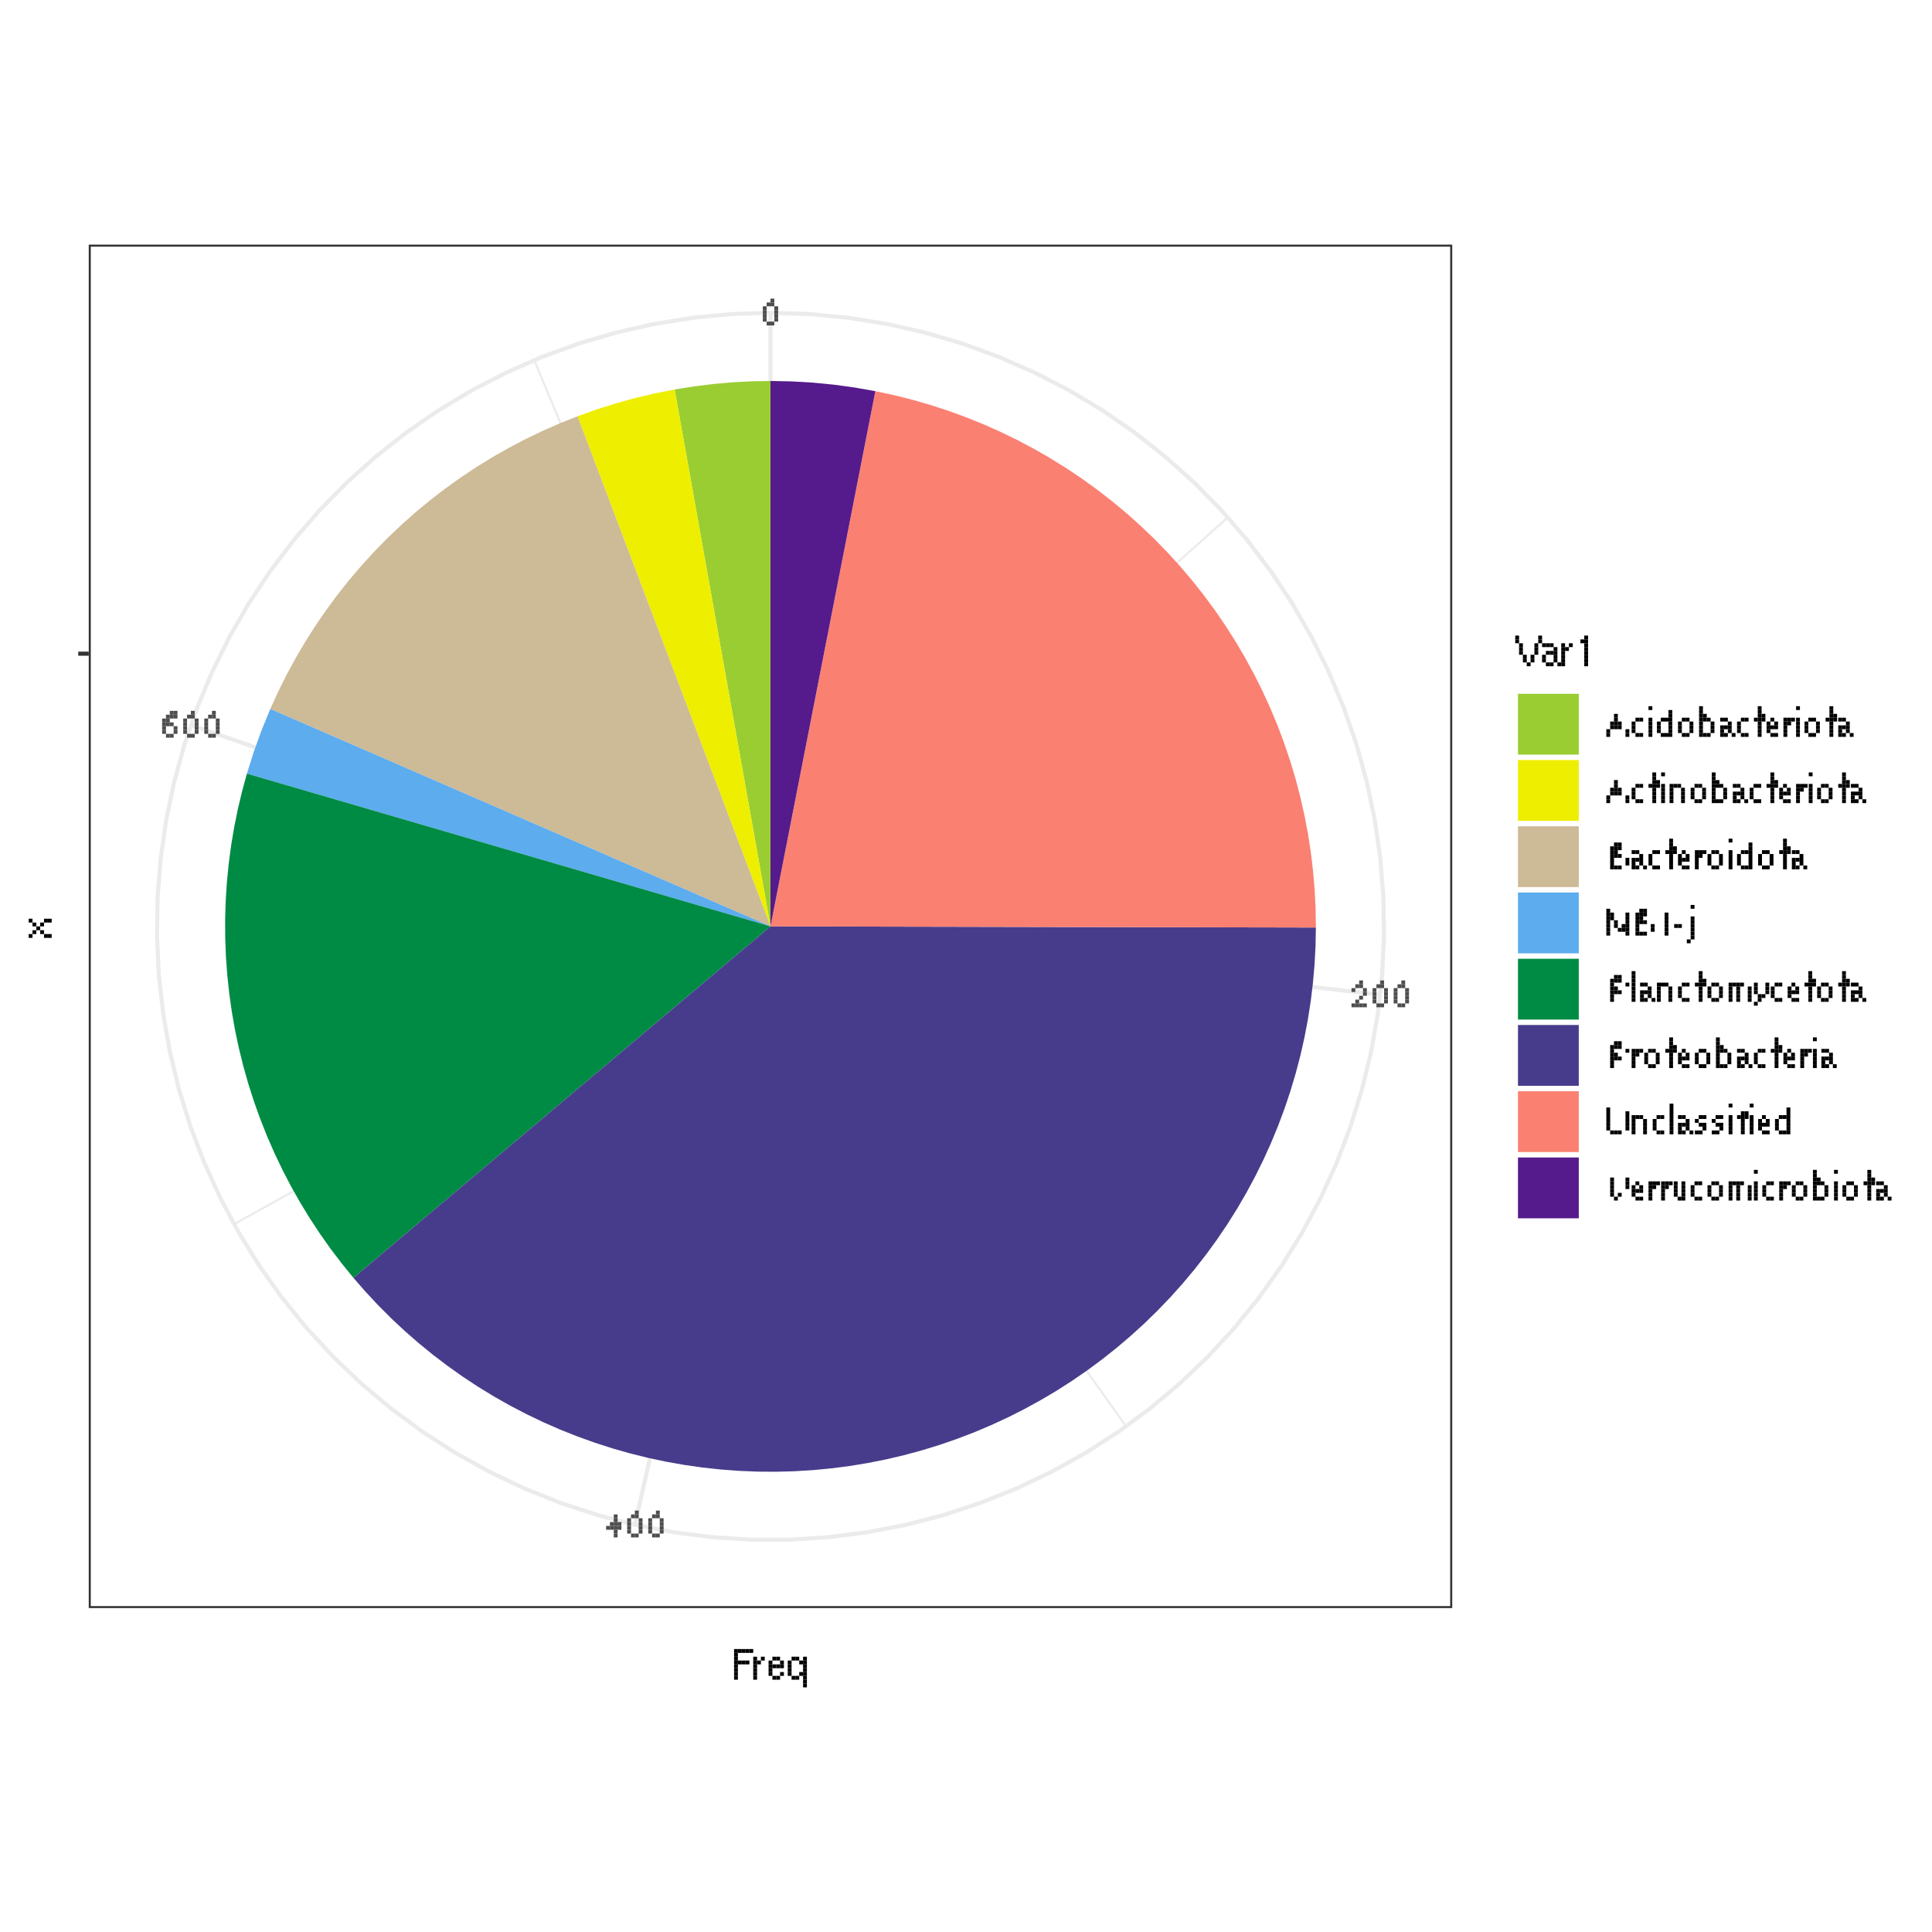 <?xml version="1.0" encoding="UTF-8"?>
<svg xmlns="http://www.w3.org/2000/svg" xmlns:xlink="http://www.w3.org/1999/xlink" width="504pt" height="504pt" viewBox="0 0 504 504" version="1.1">
<defs>
<g>
<symbol overflow="visible" id="glyph0-0">
<g transform="matrix(1,0,0,1,1,-6)">
<rect x="0" y="1" width="1" height="1"/>
<rect x="0" y="3" width="1" height="1"/>
<rect x="0" y="5" width="1" height="1"/>
<rect x="2" y="5" width="1" height="1"/>
<rect x="5" y="5" width="1" height="1"/>
</g>
</symbol>
<symbol overflow="visible" id="glyph0-1">
<g transform="matrix(1,0,0,1,1,-7)">
<rect x="2" y="0" width="1" height="1"/>
<rect x="1" y="1" width="1" height="1"/>
<rect x="2" y="1" width="1" height="1"/>
<rect x="0" y="2" width="1" height="1"/>
<rect x="3" y="2" width="1" height="1"/>
<rect x="0" y="3" width="1" height="1"/>
<rect x="3" y="3" width="1" height="1"/>
<rect x="0" y="4" width="1" height="1"/>
<rect x="3" y="4" width="1" height="1"/>
<rect x="0" y="5" width="1" height="1"/>
<rect x="3" y="5" width="1" height="1"/>
<rect x="1" y="6" width="1" height="1"/>
<rect x="2" y="6" width="1" height="1"/>
</g>
</symbol>
<symbol overflow="visible" id="glyph0-2">
<g transform="matrix(1,0,0,1,1,-7)">
<rect x="2" y="0" width="1" height="1"/>
<rect x="1" y="1" width="1" height="1"/>
<rect x="2" y="1" width="1" height="1"/>
<rect x="0" y="2" width="1" height="1"/>
<rect x="3" y="2" width="1" height="1"/>
<rect x="3" y="3" width="1" height="1"/>
<rect x="2" y="4" width="1" height="1"/>
<rect x="1" y="5" width="1" height="1"/>
<rect x="0" y="6" width="1" height="1"/>
<rect x="1" y="6" width="1" height="1"/>
<rect x="2" y="6" width="1" height="1"/>
<rect x="3" y="6" width="1" height="1"/>
</g>
</symbol>
<symbol overflow="visible" id="glyph0-3">
<g transform="matrix(1,0,0,1,1,-7)">
<rect x="2" y="1" width="1" height="1"/>
<rect x="2" y="2" width="1" height="1"/>
<rect x="1" y="3" width="1" height="1"/>
<rect x="2" y="3" width="1" height="1"/>
<rect x="3" y="3" width="1" height="1"/>
<rect x="0" y="4" width="1" height="1"/>
<rect x="1" y="4" width="1" height="1"/>
<rect x="2" y="4" width="1" height="1"/>
<rect x="3" y="4" width="1" height="1"/>
<rect x="2" y="5" width="1" height="1"/>
<rect x="2" y="6" width="1" height="1"/>
</g>
</symbol>
<symbol overflow="visible" id="glyph0-4">
<g transform="matrix(1,0,0,1,1,-7)">
<rect x="2" y="0" width="1" height="1"/>
<rect x="3" y="0" width="1" height="1"/>
<rect x="1" y="1" width="1" height="1"/>
<rect x="2" y="1" width="1" height="1"/>
<rect x="3" y="1" width="1" height="1"/>
<rect x="0" y="2" width="1" height="1"/>
<rect x="1" y="2" width="1" height="1"/>
<rect x="0" y="3" width="1" height="1"/>
<rect x="1" y="3" width="1" height="1"/>
<rect x="2" y="3" width="1" height="1"/>
<rect x="0" y="4" width="1" height="1"/>
<rect x="3" y="4" width="1" height="1"/>
<rect x="0" y="5" width="1" height="1"/>
<rect x="3" y="5" width="1" height="1"/>
<rect x="1" y="6" width="1" height="1"/>
<rect x="2" y="6" width="1" height="1"/>
</g>
</symbol>
<symbol overflow="visible" id="glyph0-5">
<g transform="matrix(1,0,0,1,1,-7)">
<rect x="2" y="1" width="1" height="1"/>
<rect x="2" y="2" width="1" height="1"/>
<rect x="1" y="3" width="1" height="1"/>
<rect x="2" y="3" width="1" height="1"/>
<rect x="3" y="3" width="1" height="1"/>
<rect x="1" y="4" width="1" height="1"/>
<rect x="2" y="4" width="1" height="1"/>
<rect x="3" y="4" width="1" height="1"/>
<rect x="0" y="5" width="1" height="1"/>
<rect x="5" y="5" width="1" height="1"/>
<rect x="0" y="6" width="1" height="1"/>
<rect x="5" y="6" width="1" height="1"/>
</g>
</symbol>
<symbol overflow="visible" id="glyph0-6">
<g transform="matrix(1,0,0,1,1,-6)">
<rect x="1" y="1" width="1" height="1"/>
<rect x="2" y="1" width="1" height="1"/>
<rect x="0" y="2" width="1" height="1"/>
<rect x="0" y="3" width="1" height="1"/>
<rect x="0" y="4" width="1" height="1"/>
<rect x="1" y="5" width="1" height="1"/>
<rect x="2" y="5" width="1" height="1"/>
</g>
</symbol>
<symbol overflow="visible" id="glyph0-7">
<g transform="matrix(1,0,0,1,1,-8)">
<rect x="0" y="0" width="1" height="1"/>
<rect x="0" y="3" width="1" height="1"/>
<rect x="0" y="4" width="1" height="1"/>
<rect x="0" y="5" width="1" height="1"/>
<rect x="0" y="6" width="1" height="1"/>
<rect x="0" y="7" width="1" height="1"/>
</g>
</symbol>
<symbol overflow="visible" id="glyph0-8">
<g transform="matrix(1,0,0,1,1,-8)">
<rect x="3" y="1" width="1" height="1"/>
<rect x="3" y="2" width="1" height="1"/>
<rect x="1" y="3" width="1" height="1"/>
<rect x="2" y="3" width="1" height="1"/>
<rect x="3" y="3" width="1" height="1"/>
<rect x="0" y="4" width="1" height="1"/>
<rect x="3" y="4" width="1" height="1"/>
<rect x="0" y="5" width="1" height="1"/>
<rect x="3" y="5" width="1" height="1"/>
<rect x="0" y="6" width="1" height="1"/>
<rect x="3" y="6" width="1" height="1"/>
<rect x="1" y="7" width="1" height="1"/>
<rect x="2" y="7" width="1" height="1"/>
<rect x="3" y="7" width="1" height="1"/>
</g>
</symbol>
<symbol overflow="visible" id="glyph0-9">
<g transform="matrix(1,0,0,1,1,-6)">
<rect x="1" y="1" width="1" height="1"/>
<rect x="2" y="1" width="1" height="1"/>
<rect x="0" y="2" width="1" height="1"/>
<rect x="3" y="2" width="1" height="1"/>
<rect x="0" y="3" width="1" height="1"/>
<rect x="3" y="3" width="1" height="1"/>
<rect x="0" y="4" width="1" height="1"/>
<rect x="3" y="4" width="1" height="1"/>
<rect x="1" y="5" width="1" height="1"/>
<rect x="2" y="5" width="1" height="1"/>
</g>
</symbol>
<symbol overflow="visible" id="glyph0-10">
<g transform="matrix(1,0,0,1,1,-8)">
<rect x="0" y="0" width="1" height="1"/>
<rect x="0" y="1" width="1" height="1"/>
<rect x="0" y="2" width="1" height="1"/>
<rect x="1" y="2" width="1" height="1"/>
<rect x="0" y="3" width="1" height="1"/>
<rect x="1" y="3" width="1" height="1"/>
<rect x="2" y="3" width="1" height="1"/>
<rect x="0" y="4" width="1" height="1"/>
<rect x="3" y="4" width="1" height="1"/>
<rect x="0" y="5" width="1" height="1"/>
<rect x="3" y="5" width="1" height="1"/>
<rect x="0" y="6" width="1" height="1"/>
<rect x="3" y="6" width="1" height="1"/>
<rect x="0" y="7" width="1" height="1"/>
<rect x="1" y="7" width="1" height="1"/>
<rect x="2" y="7" width="1" height="1"/>
</g>
</symbol>
<symbol overflow="visible" id="glyph0-11">
<g transform="matrix(1,0,0,1,1,-6)">
<rect x="0" y="1" width="1" height="1"/>
<rect x="1" y="1" width="1" height="1"/>
<rect x="2" y="2" width="1" height="1"/>
<rect x="0" y="3" width="1" height="1"/>
<rect x="1" y="3" width="1" height="1"/>
<rect x="2" y="3" width="1" height="1"/>
<rect x="0" y="4" width="1" height="1"/>
<rect x="2" y="4" width="1" height="1"/>
<rect x="0" y="5" width="1" height="1"/>
<rect x="1" y="5" width="1" height="1"/>
<rect x="3" y="5" width="1" height="1"/>
</g>
</symbol>
<symbol overflow="visible" id="glyph0-12">
<g transform="matrix(1,0,0,1,1,-8)">
<rect x="1" y="0" width="1" height="1"/>
<rect x="1" y="1" width="1" height="1"/>
<rect x="1" y="2" width="1" height="1"/>
<rect x="2" y="2" width="1" height="1"/>
<rect x="0" y="3" width="1" height="1"/>
<rect x="1" y="3" width="1" height="1"/>
<rect x="2" y="3" width="1" height="1"/>
<rect x="1" y="4" width="1" height="1"/>
<rect x="1" y="5" width="1" height="1"/>
<rect x="1" y="6" width="1" height="1"/>
<rect x="1" y="7" width="1" height="1"/>
</g>
</symbol>
<symbol overflow="visible" id="glyph0-13">
<g transform="matrix(1,0,0,1,1,-6)">
<rect x="1" y="1" width="1" height="1"/>
<rect x="0" y="2" width="1" height="1"/>
<rect x="2" y="2" width="1" height="1"/>
<rect x="0" y="3" width="1" height="1"/>
<rect x="1" y="3" width="1" height="1"/>
<rect x="2" y="3" width="1" height="1"/>
<rect x="0" y="4" width="1" height="1"/>
<rect x="1" y="5" width="1" height="1"/>
<rect x="2" y="5" width="1" height="1"/>
</g>
</symbol>
<symbol overflow="visible" id="glyph0-14">
<g transform="matrix(1,0,0,1,1,-6)">
<rect x="0" y="1" width="1" height="1"/>
<rect x="1" y="1" width="1" height="1"/>
<rect x="2" y="1" width="1" height="1"/>
<rect x="0" y="2" width="1" height="1"/>
<rect x="1" y="2" width="1" height="1"/>
<rect x="0" y="3" width="1" height="1"/>
<rect x="0" y="4" width="1" height="1"/>
<rect x="0" y="5" width="1" height="1"/>
</g>
</symbol>
<symbol overflow="visible" id="glyph0-15">
<g transform="matrix(1,0,0,1,1,-6)">
<rect x="0" y="1" width="1" height="1"/>
<rect x="1" y="1" width="1" height="1"/>
<rect x="2" y="1" width="1" height="1"/>
<rect x="0" y="2" width="1" height="1"/>
<rect x="3" y="2" width="1" height="1"/>
<rect x="0" y="3" width="1" height="1"/>
<rect x="3" y="3" width="1" height="1"/>
<rect x="0" y="4" width="1" height="1"/>
<rect x="3" y="4" width="1" height="1"/>
<rect x="0" y="5" width="1" height="1"/>
<rect x="3" y="5" width="1" height="1"/>
</g>
</symbol>
<symbol overflow="visible" id="glyph0-16">
<g transform="matrix(1,0,0,1,2,-7)">
<rect x="1" y="0" width="1" height="1"/>
<rect x="2" y="0" width="1" height="1"/>
<rect x="0" y="1" width="1" height="1"/>
<rect x="1" y="1" width="1" height="1"/>
<rect x="2" y="1" width="1" height="1"/>
<rect x="0" y="2" width="1" height="1"/>
<rect x="1" y="2" width="1" height="1"/>
<rect x="0" y="3" width="1" height="1"/>
<rect x="1" y="3" width="1" height="1"/>
<rect x="2" y="3" width="1" height="1"/>
<rect x="0" y="4" width="1" height="1"/>
<rect x="4" y="4" width="1" height="1"/>
<rect x="0" y="5" width="1" height="1"/>
<rect x="4" y="5" width="1" height="1"/>
<rect x="0" y="6" width="1" height="1"/>
<rect x="1" y="6" width="1" height="1"/>
<rect x="2" y="6" width="1" height="1"/>
</g>
</symbol>
<symbol overflow="visible" id="glyph0-17">
<g transform="matrix(1,0,0,1,1,-7)">
<rect x="0" y="0" width="1" height="1"/>
<rect x="0" y="1" width="1" height="1"/>
<rect x="1" y="1" width="1" height="1"/>
<rect x="5" y="1" width="1" height="1"/>
<rect x="0" y="2" width="1" height="1"/>
<rect x="1" y="2" width="1" height="1"/>
<rect x="5" y="2" width="1" height="1"/>
<rect x="0" y="3" width="1" height="1"/>
<rect x="2" y="3" width="1" height="1"/>
<rect x="5" y="3" width="1" height="1"/>
<rect x="0" y="4" width="1" height="1"/>
<rect x="2" y="4" width="1" height="1"/>
<rect x="4" y="4" width="1" height="1"/>
<rect x="5" y="4" width="1" height="1"/>
<rect x="0" y="5" width="1" height="1"/>
<rect x="3" y="5" width="1" height="1"/>
<rect x="4" y="5" width="1" height="1"/>
<rect x="5" y="5" width="1" height="1"/>
<rect x="0" y="6" width="1" height="1"/>
<rect x="5" y="6" width="1" height="1"/>
</g>
</symbol>
<symbol overflow="visible" id="glyph0-18">
<g transform="matrix(1,0,0,1,2,-7)">
<rect x="1" y="1" width="1" height="1"/>
<rect x="1" y="2" width="1" height="1"/>
<rect x="1" y="3" width="1" height="1"/>
<rect x="1" y="4" width="1" height="1"/>
<rect x="1" y="5" width="1" height="1"/>
<rect x="1" y="6" width="1" height="1"/>
</g>
</symbol>
<symbol overflow="visible" id="glyph0-19">
<g transform="matrix(1,0,0,1,0,-4)">
<rect x="0" y="1" width="1" height="1"/>
<rect x="1" y="1" width="1" height="1"/>
</g>
</symbol>
<symbol overflow="visible" id="glyph0-20">
<g transform="matrix(1,0,0,1,0,-8)">
<rect x="1" y="0" width="1" height="1"/>
<rect x="1" y="3" width="1" height="1"/>
<rect x="1" y="4" width="1" height="1"/>
<rect x="1" y="5" width="1" height="1"/>
<rect x="1" y="6" width="1" height="1"/>
<rect x="1" y="7" width="1" height="1"/>
<rect x="1" y="8" width="1" height="1"/>
<rect x="0" y="9" width="1" height="1"/>
</g>
</symbol>
<symbol overflow="visible" id="glyph0-21">
<g transform="matrix(1,0,0,1,2,-7)">
<rect x="1" y="0" width="1" height="1"/>
<rect x="2" y="0" width="1" height="1"/>
<rect x="0" y="1" width="1" height="1"/>
<rect x="1" y="1" width="1" height="1"/>
<rect x="2" y="1" width="1" height="1"/>
<rect x="0" y="2" width="1" height="1"/>
<rect x="4" y="2" width="1" height="1"/>
<rect x="0" y="3" width="1" height="1"/>
<rect x="1" y="3" width="1" height="1"/>
<rect x="0" y="4" width="1" height="1"/>
<rect x="1" y="4" width="1" height="1"/>
<rect x="2" y="4" width="1" height="1"/>
<rect x="0" y="5" width="1" height="1"/>
<rect x="0" y="6" width="1" height="1"/>
</g>
</symbol>
<symbol overflow="visible" id="glyph0-22">
<g transform="matrix(1,0,0,1,1,-8)">
<rect x="0" y="0" width="1" height="1"/>
<rect x="0" y="1" width="1" height="1"/>
<rect x="0" y="2" width="1" height="1"/>
<rect x="0" y="3" width="1" height="1"/>
<rect x="0" y="4" width="1" height="1"/>
<rect x="0" y="5" width="1" height="1"/>
<rect x="0" y="6" width="1" height="1"/>
<rect x="0" y="7" width="1" height="1"/>
</g>
</symbol>
<symbol overflow="visible" id="glyph0-23">
<g transform="matrix(1,0,0,1,1,-6)">
<rect x="0" y="1" width="1" height="1"/>
<rect x="1" y="1" width="1" height="1"/>
<rect x="2" y="1" width="1" height="1"/>
<rect x="3" y="1" width="1" height="1"/>
<rect x="0" y="2" width="1" height="1"/>
<rect x="2" y="2" width="1" height="1"/>
<rect x="5" y="2" width="1" height="1"/>
<rect x="0" y="3" width="1" height="1"/>
<rect x="2" y="3" width="1" height="1"/>
<rect x="5" y="3" width="1" height="1"/>
<rect x="0" y="4" width="1" height="1"/>
<rect x="2" y="4" width="1" height="1"/>
<rect x="5" y="4" width="1" height="1"/>
<rect x="0" y="5" width="1" height="1"/>
<rect x="2" y="5" width="1" height="1"/>
<rect x="5" y="5" width="1" height="1"/>
</g>
</symbol>
<symbol overflow="visible" id="glyph0-24">
<g transform="matrix(1,0,0,1,1,-6)">
<rect x="0" y="1" width="1" height="1"/>
<rect x="3" y="1" width="1" height="1"/>
<rect x="0" y="2" width="1" height="1"/>
<rect x="3" y="2" width="1" height="1"/>
<rect x="0" y="3" width="1" height="1"/>
<rect x="3" y="3" width="1" height="1"/>
<rect x="1" y="4" width="1" height="1"/>
<rect x="2" y="4" width="1" height="1"/>
<rect x="1" y="5" width="1" height="1"/>
<rect x="0" y="6" width="1" height="1"/>
</g>
</symbol>
<symbol overflow="visible" id="glyph0-25">
<g transform="matrix(1,0,0,1,1,-7)">
<rect x="0" y="0" width="1" height="1"/>
<rect x="0" y="1" width="1" height="1"/>
<rect x="5" y="1" width="1" height="1"/>
<rect x="0" y="2" width="1" height="1"/>
<rect x="5" y="2" width="1" height="1"/>
<rect x="0" y="3" width="1" height="1"/>
<rect x="5" y="3" width="1" height="1"/>
<rect x="0" y="4" width="1" height="1"/>
<rect x="5" y="4" width="1" height="1"/>
<rect x="0" y="5" width="1" height="1"/>
<rect x="5" y="5" width="1" height="1"/>
<rect x="1" y="6" width="1" height="1"/>
<rect x="2" y="6" width="1" height="1"/>
<rect x="3" y="6" width="1" height="1"/>
</g>
</symbol>
<symbol overflow="visible" id="glyph0-26">
<g transform="matrix(1,0,0,1,1,-6)">
<rect x="1" y="1" width="1" height="1"/>
<rect x="2" y="1" width="1" height="1"/>
<rect x="0" y="2" width="1" height="1"/>
<rect x="1" y="3" width="1" height="1"/>
<rect x="2" y="3" width="1" height="1"/>
<rect x="2" y="4" width="1" height="1"/>
<rect x="0" y="5" width="1" height="1"/>
<rect x="1" y="5" width="1" height="1"/>
</g>
</symbol>
<symbol overflow="visible" id="glyph0-27">
<g transform="matrix(1,0,0,1,1,-8)">
<rect x="1" y="2" width="1" height="1"/>
<rect x="2" y="2" width="1" height="1"/>
<rect x="0" y="3" width="1" height="1"/>
<rect x="1" y="3" width="1" height="1"/>
<rect x="2" y="3" width="1" height="1"/>
<rect x="1" y="4" width="1" height="1"/>
<rect x="1" y="5" width="1" height="1"/>
<rect x="1" y="6" width="1" height="1"/>
<rect x="1" y="7" width="1" height="1"/>
</g>
</symbol>
<symbol overflow="visible" id="glyph0-28">
<g transform="matrix(1,0,0,1,2,-7)">
<rect x="0" y="1" width="1" height="1"/>
<rect x="4" y="1" width="1" height="1"/>
<rect x="0" y="2" width="1" height="1"/>
<rect x="4" y="2" width="1" height="1"/>
<rect x="0" y="3" width="1" height="1"/>
<rect x="4" y="3" width="1" height="1"/>
<rect x="0" y="4" width="1" height="1"/>
<rect x="0" y="5" width="1" height="1"/>
<rect x="2" y="5" width="1" height="1"/>
<rect x="1" y="6" width="1" height="1"/>
</g>
</symbol>
<symbol overflow="visible" id="glyph0-29">
<g transform="matrix(1,0,0,1,1,-6)">
<rect x="0" y="1" width="1" height="1"/>
<rect x="2" y="1" width="1" height="1"/>
<rect x="0" y="2" width="1" height="1"/>
<rect x="2" y="2" width="1" height="1"/>
<rect x="0" y="3" width="1" height="1"/>
<rect x="2" y="3" width="1" height="1"/>
<rect x="0" y="4" width="1" height="1"/>
<rect x="2" y="4" width="1" height="1"/>
<rect x="1" y="5" width="1" height="1"/>
<rect x="2" y="5" width="1" height="1"/>
</g>
</symbol>
<symbol overflow="visible" id="glyph1-0">
<g transform="matrix(1,0,0,1,1,-7)">
<rect x="0" y="0" width="1" height="1"/>
<rect x="2" y="0" width="1" height="1"/>
<rect x="4" y="0" width="1" height="1"/>
<rect x="0" y="2" width="1" height="1"/>
<rect x="4" y="2" width="1" height="1"/>
<rect x="0" y="4" width="1" height="1"/>
<rect x="4" y="4" width="1" height="1"/>
<rect x="0" y="6" width="1" height="1"/>
<rect x="2" y="6" width="1" height="1"/>
<rect x="4" y="6" width="1" height="1"/>
</g>
</symbol>
<symbol overflow="visible" id="glyph1-1">
<g transform="matrix(1,0,0,1,1,-8)">
<rect x="0" y="0" width="1" height="1"/>
<rect x="1" y="0" width="1" height="1"/>
<rect x="2" y="0" width="1" height="1"/>
<rect x="3" y="0" width="1" height="1"/>
<rect x="4" y="0" width="1" height="1"/>
<rect x="0" y="1" width="1" height="1"/>
<rect x="0" y="2" width="1" height="1"/>
<rect x="0" y="3" width="1" height="1"/>
<rect x="1" y="3" width="1" height="1"/>
<rect x="2" y="3" width="1" height="1"/>
<rect x="3" y="3" width="1" height="1"/>
<rect x="0" y="4" width="1" height="1"/>
<rect x="0" y="5" width="1" height="1"/>
<rect x="0" y="6" width="1" height="1"/>
<rect x="0" y="7" width="1" height="1"/>
</g>
</symbol>
<symbol overflow="visible" id="glyph1-2">
<g transform="matrix(1,0,0,1,0,-6)">
<rect x="0" y="0" width="1" height="1"/>
<rect x="2" y="0" width="1" height="1"/>
<rect x="0" y="1" width="1" height="1"/>
<rect x="1" y="1" width="1" height="1"/>
<rect x="0" y="2" width="1" height="1"/>
<rect x="0" y="3" width="1" height="1"/>
<rect x="0" y="4" width="1" height="1"/>
<rect x="0" y="5" width="1" height="1"/>
</g>
</symbol>
<symbol overflow="visible" id="glyph1-3">
<g transform="matrix(1,0,0,1,0,-6)">
<rect x="1" y="0" width="1" height="1"/>
<rect x="2" y="0" width="1" height="1"/>
<rect x="0" y="1" width="1" height="1"/>
<rect x="3" y="1" width="1" height="1"/>
<rect x="0" y="2" width="1" height="1"/>
<rect x="1" y="2" width="1" height="1"/>
<rect x="2" y="2" width="1" height="1"/>
<rect x="3" y="2" width="1" height="1"/>
<rect x="0" y="3" width="1" height="1"/>
<rect x="0" y="4" width="1" height="1"/>
<rect x="3" y="4" width="1" height="1"/>
<rect x="1" y="5" width="1" height="1"/>
<rect x="2" y="5" width="1" height="1"/>
</g>
</symbol>
<symbol overflow="visible" id="glyph1-4">
<g transform="matrix(1,0,0,1,0,-6)">
<rect x="1" y="0" width="1" height="1"/>
<rect x="2" y="0" width="1" height="1"/>
<rect x="4" y="0" width="1" height="1"/>
<rect x="0" y="1" width="1" height="1"/>
<rect x="3" y="1" width="1" height="1"/>
<rect x="4" y="1" width="1" height="1"/>
<rect x="0" y="2" width="1" height="1"/>
<rect x="4" y="2" width="1" height="1"/>
<rect x="0" y="3" width="1" height="1"/>
<rect x="4" y="3" width="1" height="1"/>
<rect x="0" y="4" width="1" height="1"/>
<rect x="3" y="4" width="1" height="1"/>
<rect x="4" y="4" width="1" height="1"/>
<rect x="1" y="5" width="1" height="1"/>
<rect x="2" y="5" width="1" height="1"/>
<rect x="4" y="5" width="1" height="1"/>
<rect x="4" y="6" width="1" height="1"/>
<rect x="4" y="7" width="1" height="1"/>
</g>
</symbol>
<symbol overflow="visible" id="glyph1-5">
<g transform="matrix(1,0,0,1,0,-8)">
<rect x="0" y="0" width="1" height="1"/>
<rect x="6" y="0" width="1" height="1"/>
<rect x="0" y="1" width="1" height="1"/>
<rect x="6" y="1" width="1" height="1"/>
<rect x="1" y="2" width="1" height="1"/>
<rect x="5" y="2" width="1" height="1"/>
<rect x="1" y="3" width="1" height="1"/>
<rect x="5" y="3" width="1" height="1"/>
<rect x="1" y="4" width="1" height="1"/>
<rect x="5" y="4" width="1" height="1"/>
<rect x="2" y="5" width="1" height="1"/>
<rect x="4" y="5" width="1" height="1"/>
<rect x="2" y="6" width="1" height="1"/>
<rect x="4" y="6" width="1" height="1"/>
<rect x="3" y="7" width="1" height="1"/>
</g>
</symbol>
<symbol overflow="visible" id="glyph1-6">
<g transform="matrix(1,0,0,1,0,-6)">
<rect x="0" y="0" width="1" height="1"/>
<rect x="1" y="0" width="1" height="1"/>
<rect x="2" y="0" width="1" height="1"/>
<rect x="3" y="1" width="1" height="1"/>
<rect x="1" y="2" width="1" height="1"/>
<rect x="2" y="2" width="1" height="1"/>
<rect x="3" y="2" width="1" height="1"/>
<rect x="0" y="3" width="1" height="1"/>
<rect x="3" y="3" width="1" height="1"/>
<rect x="0" y="4" width="1" height="1"/>
<rect x="3" y="4" width="1" height="1"/>
<rect x="1" y="5" width="1" height="1"/>
<rect x="2" y="5" width="1" height="1"/>
<rect x="4" y="5" width="1" height="1"/>
</g>
</symbol>
<symbol overflow="visible" id="glyph1-7">
<g transform="matrix(1,0,0,1,1,-8)">
<rect x="1" y="0" width="1" height="1"/>
<rect x="0" y="1" width="1" height="1"/>
<rect x="1" y="1" width="1" height="1"/>
<rect x="1" y="2" width="1" height="1"/>
<rect x="1" y="3" width="1" height="1"/>
<rect x="1" y="4" width="1" height="1"/>
<rect x="1" y="5" width="1" height="1"/>
<rect x="1" y="6" width="1" height="1"/>
<rect x="1" y="7" width="1" height="1"/>
</g>
</symbol>
<symbol overflow="visible" id="glyph2-0">
<g transform="matrix(1,0,0,1,-7,-6)">
<rect x="0" y="0" width="1" height="1"/>
<rect x="2" y="0" width="1" height="1"/>
<rect x="4" y="0" width="1" height="1"/>
<rect x="6" y="0" width="1" height="1"/>
<rect x="0" y="2" width="1" height="1"/>
<rect x="6" y="2" width="1" height="1"/>
<rect x="0" y="4" width="1" height="1"/>
<rect x="2" y="4" width="1" height="1"/>
<rect x="4" y="4" width="1" height="1"/>
<rect x="6" y="4" width="1" height="1"/>
</g>
</symbol>
<symbol overflow="visible" id="glyph2-1">
<g transform="matrix(1,0,0,1,-6,-5)">
<rect x="0" y="0" width="1" height="1"/>
<rect x="4" y="0" width="1" height="1"/>
<rect x="5" y="0" width="1" height="1"/>
<rect x="1" y="1" width="1" height="1"/>
<rect x="3" y="1" width="1" height="1"/>
<rect x="2" y="2" width="1" height="1"/>
<rect x="1" y="3" width="1" height="1"/>
<rect x="3" y="3" width="1" height="1"/>
<rect x="0" y="4" width="1" height="1"/>
<rect x="4" y="4" width="1" height="1"/>
<rect x="5" y="4" width="1" height="1"/>
</g>
</symbol>
</g>
<clipPath id="clip1">
  <path d="M 0 58.34 L 504 58.34 L 504 445.664 L 0 445.664 Z M 0 58.34 "/>
</clipPath>
<clipPath id="clip2">
  <path d="M 23.152 63.816 L 378.844 63.816 L 378.844 419.508 L 23.152 419.508 Z M 23.152 63.816 "/>
</clipPath>
<clipPath id="clip3">
  <path d="M 23.152 63.816 L 378.844 63.816 L 378.844 419.508 L 23.152 419.508 Z M 23.152 63.816 "/>
</clipPath>
</defs>
<g id="surface1567">
<rect x="0" y="0" width="504" height="504" style="fill:rgb(100%,100%,100%);fill-opacity:1;stroke:none;"/>
<g clip-path="url(#clip1)" clip-rule="nonzero">
<path style="fill-rule:nonzero;fill:rgb(100%,100%,100%);fill-opacity:1;stroke-width:1.067;stroke-linecap:round;stroke-linejoin:round;stroke:rgb(100%,100%,100%);stroke-opacity:1;stroke-miterlimit:10;" d="M 0 445.66 L 504 445.66 L 504 58.336 L 0 58.336 Z M 0 445.66 "/>
</g>
<g clip-path="url(#clip2)" clip-rule="nonzero">
<path style=" stroke:none;fill-rule:nonzero;fill:rgb(100%,100%,100%);fill-opacity:1;" d="M 23.152 419.512 L 378.844 419.512 L 378.844 63.82 L 23.152 63.82 Z M 23.152 419.512 "/>
</g>
<path style="fill:none;stroke-width:1.067;stroke-linecap:butt;stroke-linejoin:round;stroke:rgb(92.157%,92.157%,92.157%);stroke-opacity:1;stroke-miterlimit:10;" d="M 200.996 241.664 L 200.996 81.602 "/>
<path style="fill:none;stroke-width:1.067;stroke-linecap:butt;stroke-linejoin:round;stroke:rgb(92.157%,92.157%,92.157%);stroke-opacity:1;stroke-miterlimit:10;" d="M 200.996 241.664 L 360.066 259.465 "/>
<path style="fill:none;stroke-width:1.067;stroke-linecap:butt;stroke-linejoin:round;stroke:rgb(92.157%,92.157%,92.157%);stroke-opacity:1;stroke-miterlimit:10;" d="M 200.996 241.664 L 165.613 397.766 "/>
<path style="fill:none;stroke-width:1.067;stroke-linecap:butt;stroke-linejoin:round;stroke:rgb(92.157%,92.157%,92.157%);stroke-opacity:1;stroke-miterlimit:10;" d="M 200.996 241.664 L 49.797 189.141 "/>
<path style="fill:none;stroke-width:0.533;stroke-linecap:butt;stroke-linejoin:round;stroke:rgb(92.157%,92.157%,92.157%);stroke-opacity:1;stroke-miterlimit:10;" d="M 200.996 241.664 L 200.996 81.602 "/>
<path style="fill:none;stroke-width:0.533;stroke-linecap:butt;stroke-linejoin:round;stroke:rgb(92.157%,92.157%,92.157%);stroke-opacity:1;stroke-miterlimit:10;" d="M 200.996 241.664 L 320.305 134.965 "/>
<path style="fill:none;stroke-width:0.533;stroke-linecap:butt;stroke-linejoin:round;stroke:rgb(92.157%,92.157%,92.157%);stroke-opacity:1;stroke-miterlimit:10;" d="M 200.996 241.664 L 360.066 259.465 "/>
<path style="fill:none;stroke-width:0.533;stroke-linecap:butt;stroke-linejoin:round;stroke:rgb(92.157%,92.157%,92.157%);stroke-opacity:1;stroke-miterlimit:10;" d="M 200.996 241.664 L 293.766 372.102 "/>
<path style="fill:none;stroke-width:0.533;stroke-linecap:butt;stroke-linejoin:round;stroke:rgb(92.157%,92.157%,92.157%);stroke-opacity:1;stroke-miterlimit:10;" d="M 200.996 241.664 L 165.613 397.766 "/>
<path style="fill:none;stroke-width:0.533;stroke-linecap:butt;stroke-linejoin:round;stroke:rgb(92.157%,92.157%,92.157%);stroke-opacity:1;stroke-miterlimit:10;" d="M 200.996 241.664 L 61.055 319.352 "/>
<path style="fill:none;stroke-width:0.533;stroke-linecap:butt;stroke-linejoin:round;stroke:rgb(92.157%,92.157%,92.157%);stroke-opacity:1;stroke-miterlimit:10;" d="M 200.996 241.664 L 49.797 189.141 "/>
<path style="fill:none;stroke-width:0.533;stroke-linecap:butt;stroke-linejoin:round;stroke:rgb(92.157%,92.157%,92.157%);stroke-opacity:1;stroke-miterlimit:10;" d="M 200.996 241.664 L 139.355 93.949 "/>
<path style="fill:none;stroke-width:1.067;stroke-linecap:butt;stroke-linejoin:round;stroke:rgb(92.157%,92.157%,92.157%);stroke-opacity:1;stroke-miterlimit:10;" d="M 200.996 170.527 L 205.508 170.668 L 210.004 171.098 L 214.461 171.812 L 218.863 172.805 L 223.195 174.078 L 227.438 175.621 L 231.57 177.43 L 235.586 179.5 L 239.457 181.82 L 243.176 184.379 L 246.723 187.168 L 250.09 190.18 L 253.254 193.395 L 256.211 196.809 L 258.945 200.398 L 261.445 204.16 L 263.703 208.066 L 265.707 212.113 L 267.449 216.277 L 268.926 220.543 L 270.129 224.895 L 271.055 229.312 L 271.695 233.781 L 272.055 238.281 L 272.125 242.793 L 271.91 247.301 L 271.41 251.789 L 270.629 256.234 L 269.562 260.621 L 268.223 264.93 L 266.613 269.148 L 264.738 273.254 L 262.605 277.234 L 260.227 281.07 L 257.605 284.746 L 254.762 288.25 L 251.695 291.566 L 248.43 294.68 L 244.973 297.582 L 241.336 300.258 L 237.539 302.699 L 233.594 304.895 L 229.52 306.836 L 225.328 308.512 L 221.039 309.922 L 216.668 311.055 L 212.238 311.91 L 207.758 312.48 L 203.254 312.766 L 198.738 312.766 L 194.234 312.48 L 189.758 311.91 L 185.324 311.055 L 180.953 309.922 L 176.668 308.512 L 172.477 306.836 L 168.398 304.895 L 164.453 302.699 L 160.656 300.258 L 157.023 297.582 L 153.562 294.68 L 150.297 291.566 L 147.234 288.25 L 144.387 284.746 L 141.77 281.07 L 139.391 277.234 L 137.258 273.254 L 135.383 269.148 L 133.77 264.93 L 132.43 260.621 L 131.367 256.234 L 130.582 251.789 L 130.082 247.301 L 129.867 242.793 L 129.938 238.281 L 130.297 233.781 L 130.938 229.312 L 131.863 224.895 L 133.066 220.543 L 134.543 216.277 L 136.289 212.113 L 138.293 208.066 L 140.547 204.16 L 143.051 200.398 L 145.781 196.809 L 148.738 193.395 L 151.906 190.18 L 155.27 187.168 L 158.82 184.379 L 162.535 181.82 L 166.41 179.5 L 170.422 177.43 L 174.559 175.621 L 178.801 174.078 L 183.129 172.805 L 187.535 171.812 L 191.992 171.098 L 196.484 170.668 L 200.996 170.527 "/>
<path style="fill:none;stroke-width:1.067;stroke-linecap:butt;stroke-linejoin:round;stroke:rgb(92.157%,92.157%,92.157%);stroke-opacity:1;stroke-miterlimit:10;" d="M 200.996 81.602 L 211.148 81.926 L 221.258 82.891 L 231.289 84.496 L 241.195 86.734 L 250.941 89.594 L 260.484 93.066 L 269.789 97.141 L 278.82 101.793 L 287.531 107.012 L 295.898 112.77 L 303.883 119.051 L 311.453 125.824 L 318.578 133.062 L 325.227 140.738 L 331.379 148.82 L 337.004 157.277 L 342.082 166.07 L 346.594 175.172 L 350.52 184.539 L 353.84 194.141 L 356.547 203.93 L 358.629 213.871 L 360.074 223.922 L 360.879 234.047 L 361.039 244.203 L 360.555 254.348 L 359.43 264.445 L 357.664 274.445 L 355.27 284.316 L 352.254 294.016 L 348.629 303.504 L 344.41 312.742 L 339.613 321.695 L 334.258 330.324 L 328.367 338.598 L 321.965 346.484 L 315.07 353.945 L 307.723 360.953 L 299.941 367.48 L 291.762 373.504 L 283.219 378.996 L 274.34 383.934 L 265.172 388.297 L 255.742 392.074 L 246.09 395.242 L 236.262 397.793 L 226.285 399.715 L 216.211 401 L 206.074 401.645 L 195.918 401.645 L 185.781 401 L 175.707 399.715 L 165.734 397.793 L 155.902 395.242 L 146.254 392.074 L 136.824 388.297 L 127.652 383.934 L 118.777 378.996 L 110.234 373.504 L 102.055 367.48 L 94.273 360.953 L 86.922 353.945 L 80.031 346.484 L 73.625 338.598 L 67.734 330.324 L 62.379 321.695 L 57.582 312.742 L 53.363 303.504 L 49.738 294.016 L 46.723 284.316 L 44.328 274.445 L 42.566 264.445 L 41.438 254.348 L 40.957 244.203 L 41.117 234.047 L 41.922 223.922 L 43.367 213.871 L 45.445 203.93 L 48.152 194.141 L 51.477 184.539 L 55.398 175.172 L 59.91 166.07 L 64.988 157.277 L 70.613 148.82 L 76.766 140.738 L 83.418 133.062 L 90.543 125.824 L 98.109 119.051 L 106.094 112.77 L 114.461 107.012 L 123.176 101.793 L 132.203 97.141 L 141.508 93.066 L 151.051 89.594 L 160.797 86.734 L 170.707 84.496 L 180.734 82.891 L 190.844 81.926 L 200.996 81.602 "/>
<path style=" stroke:none;fill-rule:nonzero;fill:rgb(60.392%,80.392%,19.608%);fill-opacity:1;" d="M 200.996 241.664 L 200.996 99.387 L 195.973 99.477 L 190.953 99.742 L 185.945 100.188 L 180.957 100.805 L 175.996 101.602 L 176.859 106.43 L 177.719 111.262 L 178.582 116.09 L 179.445 120.922 L 180.309 125.75 L 181.168 130.578 L 182.031 135.41 L 182.895 140.238 L 183.754 145.07 L 184.617 149.898 L 185.48 154.73 L 186.34 159.559 L 187.203 164.387 L 188.066 169.219 L 188.926 174.047 L 189.789 178.879 L 191.516 188.535 L 192.375 193.367 L 193.238 198.195 L 194.102 203.027 L 194.961 207.855 L 195.824 212.688 L 196.688 217.516 L 197.547 222.344 L 198.41 227.176 L 199.273 232.004 L 200.137 236.836 Z M 200.996 241.664 "/>
<path style=" stroke:none;fill-rule:nonzero;fill:rgb(93.333%,93.333%,0%);fill-opacity:1;" d="M 200.996 241.664 L 200.137 236.836 L 199.273 232.004 L 198.41 227.176 L 197.547 222.344 L 196.688 217.516 L 195.824 212.688 L 194.961 207.855 L 194.102 203.027 L 193.238 198.195 L 192.375 193.367 L 191.516 188.535 L 189.789 178.879 L 188.926 174.047 L 188.066 169.219 L 187.203 164.387 L 186.34 159.559 L 185.48 154.73 L 184.617 149.898 L 183.754 145.07 L 182.895 140.238 L 182.031 135.41 L 181.168 130.578 L 180.309 125.75 L 179.445 120.922 L 178.582 116.09 L 177.719 111.262 L 176.859 106.43 L 175.996 101.602 L 170.832 102.621 L 165.707 103.832 L 160.633 105.234 L 155.609 106.82 L 150.652 108.594 L 152.387 113.18 L 154.125 117.77 L 155.859 122.359 L 157.598 126.945 L 159.332 131.535 L 161.07 136.125 L 162.805 140.715 L 164.539 145.301 L 166.277 149.891 L 168.012 154.48 L 169.75 159.066 L 173.219 168.246 L 174.957 172.832 L 176.691 177.422 L 178.43 182.012 L 180.164 186.602 L 181.902 191.188 L 185.371 200.367 L 187.109 204.953 L 188.844 209.543 L 190.582 214.133 L 192.316 218.723 L 194.055 223.309 L 197.523 232.488 L 199.262 237.074 Z M 200.996 241.664 "/>
<path style=" stroke:none;fill-rule:nonzero;fill:rgb(80.392%,72.941%,58.824%);fill-opacity:1;" d="M 200.996 241.664 L 199.262 237.074 L 197.523 232.488 L 194.055 223.309 L 192.316 218.723 L 190.582 214.133 L 188.844 209.543 L 187.109 204.953 L 185.371 200.367 L 181.902 191.188 L 180.164 186.602 L 178.43 182.012 L 176.691 177.422 L 174.957 172.832 L 173.219 168.246 L 169.75 159.066 L 168.012 154.48 L 166.277 149.891 L 164.539 145.301 L 162.805 140.715 L 161.07 136.125 L 159.332 131.535 L 157.598 126.945 L 155.859 122.359 L 154.125 117.77 L 152.387 113.18 L 150.652 108.594 L 146.062 110.422 L 141.535 112.41 L 137.082 114.551 L 132.703 116.848 L 128.41 119.297 L 124.203 121.891 L 120.09 124.633 L 116.074 127.512 L 112.16 130.531 L 108.352 133.684 L 104.656 136.969 L 101.078 140.375 L 97.621 143.906 L 94.289 147.559 L 91.082 151.32 L 88.012 155.195 L 85.078 159.172 L 82.281 163.246 L 79.629 167.418 L 77.125 171.68 L 74.766 176.023 L 72.562 180.445 L 70.516 184.945 L 75.016 186.902 L 79.512 188.855 L 88.512 192.77 L 93.012 194.723 L 102.012 198.637 L 106.508 200.594 L 111.008 202.547 L 120.008 206.461 L 124.508 208.414 L 133.508 212.328 L 138.004 214.281 L 147.004 218.195 L 151.504 220.148 L 160.504 224.062 L 165 226.02 L 169.5 227.973 L 178.5 231.887 L 183 233.84 L 192 237.754 L 196.496 239.707 Z M 200.996 241.664 "/>
<path style=" stroke:none;fill-rule:nonzero;fill:rgb(36.078%,67.451%,93.333%);fill-opacity:1;" d="M 200.996 241.664 L 196.496 239.707 L 192 237.754 L 183 233.84 L 178.5 231.887 L 169.5 227.973 L 165 226.02 L 160.504 224.062 L 151.504 220.148 L 147.004 218.195 L 138.004 214.281 L 133.508 212.328 L 124.508 208.414 L 120.008 206.461 L 111.008 202.547 L 106.508 200.594 L 102.012 198.637 L 93.012 194.723 L 88.512 192.77 L 79.512 188.855 L 75.016 186.902 L 70.516 184.945 L 68.246 190.48 L 66.211 196.109 L 64.414 201.816 L 69.125 203.188 L 73.832 204.562 L 87.965 208.688 L 92.672 210.059 L 102.094 212.809 L 106.801 214.184 L 111.512 215.555 L 116.223 216.93 L 120.93 218.305 L 130.352 221.055 L 135.062 222.426 L 139.77 223.801 L 149.191 226.551 L 153.898 227.922 L 163.32 230.672 L 168.027 232.047 L 172.738 233.418 L 177.449 234.793 L 182.156 236.168 L 191.578 238.918 L 196.289 240.289 Z M 200.996 241.664 "/>
<path style=" stroke:none;fill-rule:nonzero;fill:rgb(0%,54.51%,27.059%);fill-opacity:1;" d="M 200.996 241.664 L 196.289 240.289 L 191.578 238.918 L 182.156 236.168 L 177.449 234.793 L 172.738 233.418 L 168.027 232.047 L 163.32 230.672 L 153.898 227.922 L 149.191 226.551 L 139.77 223.801 L 135.062 222.426 L 130.352 221.055 L 120.93 218.305 L 116.223 216.93 L 111.512 215.555 L 106.801 214.184 L 102.094 212.809 L 92.672 210.059 L 87.965 208.688 L 73.832 204.562 L 69.125 203.188 L 64.414 201.816 L 63.141 206.473 L 62.027 211.168 L 61.07 215.902 L 60.277 220.664 L 59.648 225.449 L 59.18 230.258 L 58.871 235.074 L 58.73 239.898 L 58.754 244.727 L 58.938 249.551 L 59.289 254.367 L 59.801 259.168 L 60.477 263.949 L 61.312 268.703 L 62.312 273.426 L 63.469 278.113 L 64.785 282.758 L 66.258 287.359 L 67.887 291.902 L 69.664 296.391 L 71.598 300.816 L 73.68 305.172 L 75.906 309.453 L 78.281 313.66 L 80.793 317.781 L 83.445 321.816 L 86.23 325.758 L 89.152 329.602 L 92.199 333.348 L 95.949 330.188 L 99.703 327.023 L 103.453 323.863 L 107.207 320.703 L 110.957 317.539 L 114.707 314.379 L 118.461 311.219 L 122.211 308.055 L 125.965 304.895 L 129.715 301.734 L 133.469 298.57 L 140.969 292.25 L 144.723 289.086 L 148.473 285.926 L 152.227 282.762 L 155.977 279.602 L 159.73 276.441 L 163.48 273.277 L 167.23 270.117 L 170.984 266.957 L 174.734 263.793 L 178.488 260.633 L 182.238 257.473 L 185.992 254.309 L 193.492 247.988 L 197.246 244.824 Z M 200.996 241.664 "/>
<path style=" stroke:none;fill-rule:nonzero;fill:rgb(27.843%,23.529%,54.51%);fill-opacity:1;" d="M 200.996 241.664 L 197.246 244.824 L 193.492 247.988 L 185.992 254.309 L 182.238 257.473 L 178.488 260.633 L 174.734 263.793 L 170.984 266.957 L 167.23 270.117 L 163.48 273.277 L 159.73 276.441 L 155.977 279.602 L 152.227 282.762 L 148.473 285.926 L 144.723 289.086 L 140.969 292.25 L 133.469 298.57 L 129.715 301.734 L 125.965 304.895 L 122.211 308.055 L 118.461 311.219 L 114.707 314.379 L 110.957 317.539 L 107.207 320.703 L 103.453 323.863 L 99.703 327.023 L 95.949 330.188 L 92.199 333.348 L 95.367 336.98 L 98.656 340.504 L 102.062 343.914 L 105.582 347.207 L 109.211 350.375 L 112.949 353.422 L 116.785 356.34 L 120.715 359.129 L 124.742 361.781 L 128.852 364.293 L 133.047 366.668 L 137.32 368.898 L 141.668 370.98 L 146.082 372.918 L 150.559 374.699 L 155.094 376.332 L 159.684 377.812 L 164.316 379.133 L 168.996 380.297 L 173.707 381.301 L 178.453 382.145 L 183.227 382.828 L 188.016 383.348 L 192.824 383.707 L 197.641 383.902 L 202.461 383.934 L 207.277 383.801 L 212.09 383.508 L 216.887 383.051 L 221.668 382.434 L 226.422 381.652 L 231.148 380.711 L 235.844 379.609 L 240.496 378.348 L 245.102 376.934 L 249.66 375.359 L 254.16 373.637 L 258.598 371.758 L 262.973 369.734 L 267.273 367.562 L 271.5 365.242 L 275.648 362.785 L 279.707 360.188 L 283.676 357.453 L 287.551 354.586 L 291.324 351.59 L 294.996 348.465 L 298.562 345.223 L 302.012 341.855 L 305.348 338.379 L 308.562 334.789 L 311.656 331.09 L 314.621 327.293 L 317.457 323.395 L 320.16 319.402 L 322.723 315.32 L 325.148 311.156 L 327.43 306.91 L 329.57 302.59 L 331.559 298.199 L 333.398 293.746 L 335.086 289.23 L 336.621 284.66 L 338 280.043 L 339.223 275.379 L 340.285 270.68 L 341.188 265.945 L 341.93 261.184 L 342.508 256.398 L 342.926 251.598 L 343.184 246.781 L 343.273 241.965 L 333.461 241.941 L 328.555 241.934 L 318.742 241.91 L 313.836 241.902 L 308.93 241.891 L 304.023 241.883 L 294.211 241.859 L 289.309 241.852 L 279.496 241.828 L 274.59 241.82 L 264.777 241.797 L 259.871 241.789 L 250.059 241.766 L 245.152 241.758 L 240.246 241.746 L 235.34 241.738 L 225.527 241.715 L 220.621 241.707 L 210.809 241.684 L 205.902 241.676 Z M 200.996 241.664 "/>
<path style=" stroke:none;fill-rule:nonzero;fill:rgb(98.039%,50.196%,44.706%);fill-opacity:1;" d="M 200.996 241.664 L 205.902 241.676 L 210.809 241.684 L 220.621 241.707 L 225.527 241.715 L 235.34 241.738 L 240.246 241.746 L 245.152 241.758 L 250.059 241.766 L 259.871 241.789 L 264.777 241.797 L 274.59 241.82 L 279.496 241.828 L 289.309 241.852 L 294.211 241.859 L 304.023 241.883 L 308.93 241.891 L 313.836 241.902 L 318.742 241.91 L 328.555 241.934 L 333.461 241.941 L 343.273 241.965 L 343.199 237.059 L 342.957 232.156 L 342.543 227.27 L 341.965 222.398 L 341.215 217.547 L 340.301 212.727 L 339.219 207.941 L 337.977 203.195 L 336.566 198.496 L 334.996 193.848 L 333.27 189.254 L 331.383 184.727 L 329.344 180.266 L 327.148 175.875 L 324.805 171.566 L 322.316 167.336 L 319.68 163.199 L 316.906 159.152 L 313.992 155.207 L 310.941 151.363 L 307.766 147.625 L 304.457 144 L 301.027 140.488 L 297.48 137.102 L 293.82 133.836 L 290.047 130.699 L 286.168 127.695 L 282.188 124.828 L 278.109 122.098 L 273.941 119.508 L 269.688 117.066 L 265.348 114.773 L 260.938 112.629 L 256.453 110.641 L 251.902 108.805 L 247.289 107.129 L 242.625 105.613 L 237.906 104.258 L 233.148 103.066 L 228.352 102.043 L 227.406 106.855 L 226.465 111.672 L 225.52 116.484 L 224.578 121.301 L 223.633 126.113 L 222.691 130.93 L 221.746 135.742 L 220.805 140.559 L 219.859 145.371 L 218.918 150.188 L 217.977 155 L 217.031 159.816 L 216.09 164.633 L 215.145 169.445 L 214.203 174.262 L 213.258 179.074 L 212.316 183.891 L 211.371 188.703 L 210.43 193.52 L 209.484 198.332 L 208.543 203.148 L 207.598 207.961 L 206.656 212.777 L 205.715 217.59 L 204.77 222.406 L 203.828 227.219 L 202.883 232.035 L 201.941 236.852 Z M 200.996 241.664 "/>
<path style=" stroke:none;fill-rule:nonzero;fill:rgb(33.333%,10.196%,54.51%);fill-opacity:1;" d="M 200.996 241.664 L 201.941 236.852 L 202.883 232.035 L 203.828 227.219 L 204.77 222.406 L 205.715 217.59 L 206.656 212.777 L 207.598 207.961 L 208.543 203.148 L 209.484 198.332 L 210.43 193.52 L 211.371 188.703 L 212.316 183.891 L 213.258 179.074 L 214.203 174.262 L 215.145 169.445 L 216.09 164.633 L 217.031 159.816 L 217.977 155 L 218.918 150.188 L 219.859 145.371 L 220.805 140.559 L 221.746 135.742 L 222.691 130.93 L 223.633 126.113 L 224.578 121.301 L 225.52 116.484 L 226.465 111.672 L 227.406 106.855 L 228.352 102.043 L 222.93 101.09 L 217.477 100.344 L 211.996 99.812 L 206.5 99.492 L 200.996 99.387 Z M 200.996 241.664 "/>
<g style="fill:rgb(30.196%,30.196%,30.196%);fill-opacity:1;">
  <use xlink:href="#glyph0-1" x="197.996" y="84.901"/>
</g>
<g style="fill:rgb(30.196%,30.196%,30.196%);fill-opacity:1;">
  <use xlink:href="#glyph0-2" x="351.566" y="262.765"/>
  <use xlink:href="#glyph0-1" x="357.066" y="262.765"/>
  <use xlink:href="#glyph0-1" x="362.566" y="262.765"/>
</g>
<g style="fill:rgb(30.196%,30.196%,30.196%);fill-opacity:1;">
  <use xlink:href="#glyph0-3" x="157.113" y="401.065"/>
  <use xlink:href="#glyph0-1" x="162.613" y="401.065"/>
  <use xlink:href="#glyph0-1" x="168.113" y="401.065"/>
</g>
<g style="fill:rgb(30.196%,30.196%,30.196%);fill-opacity:1;">
  <use xlink:href="#glyph0-4" x="41.297" y="192.44"/>
  <use xlink:href="#glyph0-1" x="46.797" y="192.44"/>
  <use xlink:href="#glyph0-1" x="52.297" y="192.44"/>
</g>
<g clip-path="url(#clip3)" clip-rule="nonzero">
<path style="fill:none;stroke-width:1.067;stroke-linecap:round;stroke-linejoin:round;stroke:rgb(20%,20%,20%);stroke-opacity:1;stroke-miterlimit:10;" d="M 23.152 419.512 L 378.844 419.512 L 378.844 63.82 L 23.152 63.82 Z M 23.152 419.512 "/>
</g>
<path style="fill:none;stroke-width:1.067;stroke-linecap:butt;stroke-linejoin:round;stroke:rgb(20%,20%,20%);stroke-opacity:1;stroke-miterlimit:10;" d="M 20.41 170.527 L 23.152 170.527 "/>
<g style="fill:rgb(0%,0%,0%);fill-opacity:1;">
  <use xlink:href="#glyph1-1" x="190.496" y="438.184"/>
  <use xlink:href="#glyph1-2" x="196.496" y="438.184"/>
  <use xlink:href="#glyph1-3" x="200.496" y="438.184"/>
  <use xlink:href="#glyph1-4" x="205.496" y="438.184"/>
</g>
<g style="fill:rgb(0%,0%,0%);fill-opacity:1;">
  <use xlink:href="#glyph2-1" x="13.48" y="244.664"/>
</g>
<path style=" stroke:none;fill-rule:nonzero;fill:rgb(100%,100%,100%);fill-opacity:1;" d="M 389.801 324.004 L 498.52 324.004 L 498.52 159.324 L 389.801 159.324 Z M 389.801 324.004 "/>
<g style="fill:rgb(0%,0%,0%);fill-opacity:1;">
  <use xlink:href="#glyph1-5" x="395.281" y="173.805"/>
  <use xlink:href="#glyph1-6" x="402.281" y="173.805"/>
  <use xlink:href="#glyph1-2" x="407.281" y="173.805"/>
  <use xlink:href="#glyph1-7" x="411.281" y="173.805"/>
</g>
<path style=" stroke:none;fill-rule:nonzero;fill:rgb(100%,100%,100%);fill-opacity:1;" d="M 395.281 197.562 L 412.562 197.562 L 412.562 180.281 L 395.281 180.281 Z M 395.281 197.562 "/>
<path style=" stroke:none;fill-rule:nonzero;fill:rgb(60.392%,80.392%,19.608%);fill-opacity:1;" d="M 395.992 196.855 L 411.855 196.855 L 411.855 180.992 L 395.992 180.992 Z M 395.992 196.855 "/>
<path style=" stroke:none;fill-rule:nonzero;fill:rgb(100%,100%,100%);fill-opacity:1;" d="M 395.281 214.844 L 412.562 214.844 L 412.562 197.562 L 395.281 197.562 Z M 395.281 214.844 "/>
<path style=" stroke:none;fill-rule:nonzero;fill:rgb(93.333%,93.333%,0%);fill-opacity:1;" d="M 395.992 214.137 L 411.855 214.137 L 411.855 198.273 L 395.992 198.273 Z M 395.992 214.137 "/>
<path style=" stroke:none;fill-rule:nonzero;fill:rgb(100%,100%,100%);fill-opacity:1;" d="M 395.281 232.125 L 412.562 232.125 L 412.562 214.844 L 395.281 214.844 Z M 395.281 232.125 "/>
<path style=" stroke:none;fill-rule:nonzero;fill:rgb(80.392%,72.941%,58.824%);fill-opacity:1;" d="M 395.992 231.414 L 411.855 231.414 L 411.855 215.551 L 395.992 215.551 Z M 395.992 231.414 "/>
<path style=" stroke:none;fill-rule:nonzero;fill:rgb(100%,100%,100%);fill-opacity:1;" d="M 395.281 249.402 L 412.562 249.402 L 412.562 232.121 L 395.281 232.121 Z M 395.281 249.402 "/>
<path style=" stroke:none;fill-rule:nonzero;fill:rgb(36.078%,67.451%,93.333%);fill-opacity:1;" d="M 395.992 248.695 L 411.855 248.695 L 411.855 232.832 L 395.992 232.832 Z M 395.992 248.695 "/>
<path style=" stroke:none;fill-rule:nonzero;fill:rgb(100%,100%,100%);fill-opacity:1;" d="M 395.281 266.684 L 412.562 266.684 L 412.562 249.402 L 395.281 249.402 Z M 395.281 266.684 "/>
<path style=" stroke:none;fill-rule:nonzero;fill:rgb(0%,54.51%,27.059%);fill-opacity:1;" d="M 395.992 265.977 L 411.855 265.977 L 411.855 250.113 L 395.992 250.113 Z M 395.992 265.977 "/>
<path style=" stroke:none;fill-rule:nonzero;fill:rgb(100%,100%,100%);fill-opacity:1;" d="M 395.281 283.965 L 412.562 283.965 L 412.562 266.684 L 395.281 266.684 Z M 395.281 283.965 "/>
<path style=" stroke:none;fill-rule:nonzero;fill:rgb(27.843%,23.529%,54.51%);fill-opacity:1;" d="M 395.992 283.254 L 411.855 283.254 L 411.855 267.391 L 395.992 267.391 Z M 395.992 283.254 "/>
<path style=" stroke:none;fill-rule:nonzero;fill:rgb(100%,100%,100%);fill-opacity:1;" d="M 395.281 301.242 L 412.562 301.242 L 412.562 283.961 L 395.281 283.961 Z M 395.281 301.242 "/>
<path style=" stroke:none;fill-rule:nonzero;fill:rgb(98.039%,50.196%,44.706%);fill-opacity:1;" d="M 395.992 300.535 L 411.855 300.535 L 411.855 284.672 L 395.992 284.672 Z M 395.992 300.535 "/>
<path style=" stroke:none;fill-rule:nonzero;fill:rgb(100%,100%,100%);fill-opacity:1;" d="M 395.281 318.523 L 412.562 318.523 L 412.562 301.242 L 395.281 301.242 Z M 395.281 318.523 "/>
<path style=" stroke:none;fill-rule:nonzero;fill:rgb(33.333%,10.196%,54.51%);fill-opacity:1;" d="M 395.992 317.816 L 411.855 317.816 L 411.855 301.953 L 395.992 301.953 Z M 395.992 317.816 "/>
<g style="fill:rgb(0%,0%,0%);fill-opacity:1;">
  <use xlink:href="#glyph0-5" x="418.043" y="192.226"/>
  <use xlink:href="#glyph0-6" x="424.643" y="192.226"/>
  <use xlink:href="#glyph0-7" x="429.043" y="192.226"/>
  <use xlink:href="#glyph0-8" x="431.243" y="192.226"/>
  <use xlink:href="#glyph0-9" x="436.743" y="192.226"/>
  <use xlink:href="#glyph0-10" x="442.243" y="192.226"/>
  <use xlink:href="#glyph0-11" x="447.743" y="192.226"/>
  <use xlink:href="#glyph0-6" x="452.144" y="192.226"/>
  <use xlink:href="#glyph0-12" x="456.544" y="192.226"/>
  <use xlink:href="#glyph0-13" x="459.844" y="192.226"/>
  <use xlink:href="#glyph0-14" x="464.244" y="192.226"/>
  <use xlink:href="#glyph0-7" x="467.544" y="192.226"/>
  <use xlink:href="#glyph0-9" x="469.744" y="192.226"/>
  <use xlink:href="#glyph0-12" x="475.244" y="192.226"/>
  <use xlink:href="#glyph0-11" x="478.544" y="192.226"/>
</g>
<g style="fill:rgb(0%,0%,0%);fill-opacity:1;">
  <use xlink:href="#glyph0-5" x="418.043" y="209.503"/>
  <use xlink:href="#glyph0-6" x="424.643" y="209.503"/>
  <use xlink:href="#glyph0-12" x="429.043" y="209.503"/>
  <use xlink:href="#glyph0-7" x="432.343" y="209.503"/>
  <use xlink:href="#glyph0-15" x="434.543" y="209.503"/>
  <use xlink:href="#glyph0-9" x="440.043" y="209.503"/>
  <use xlink:href="#glyph0-10" x="445.543" y="209.503"/>
  <use xlink:href="#glyph0-11" x="451.043" y="209.503"/>
  <use xlink:href="#glyph0-6" x="455.443" y="209.503"/>
  <use xlink:href="#glyph0-12" x="459.844" y="209.503"/>
  <use xlink:href="#glyph0-13" x="463.144" y="209.503"/>
  <use xlink:href="#glyph0-14" x="467.544" y="209.503"/>
  <use xlink:href="#glyph0-7" x="470.844" y="209.503"/>
  <use xlink:href="#glyph0-9" x="473.044" y="209.503"/>
  <use xlink:href="#glyph0-12" x="478.544" y="209.503"/>
  <use xlink:href="#glyph0-11" x="481.844" y="209.503"/>
</g>
<g style="fill:rgb(0%,0%,0%);fill-opacity:1;">
  <use xlink:href="#glyph0-16" x="418.043" y="226.784"/>
  <use xlink:href="#glyph0-11" x="424.643" y="226.784"/>
  <use xlink:href="#glyph0-6" x="429.043" y="226.784"/>
  <use xlink:href="#glyph0-12" x="433.443" y="226.784"/>
  <use xlink:href="#glyph0-13" x="436.743" y="226.784"/>
  <use xlink:href="#glyph0-14" x="441.144" y="226.784"/>
  <use xlink:href="#glyph0-9" x="444.443" y="226.784"/>
  <use xlink:href="#glyph0-7" x="449.943" y="226.784"/>
  <use xlink:href="#glyph0-8" x="452.144" y="226.784"/>
  <use xlink:href="#glyph0-9" x="457.644" y="226.784"/>
  <use xlink:href="#glyph0-12" x="463.144" y="226.784"/>
  <use xlink:href="#glyph0-11" x="466.443" y="226.784"/>
</g>
<g style="fill:rgb(0%,0%,0%);fill-opacity:1;">
  <use xlink:href="#glyph0-17" x="418.043" y="244.065"/>
  <use xlink:href="#glyph0-16" x="424.643" y="244.065"/>
  <use xlink:href="#glyph0-18" x="431.242" y="244.065"/>
  <use xlink:href="#glyph0-19" x="436.742" y="244.065"/>
  <use xlink:href="#glyph0-20" x="440.042" y="244.065"/>
</g>
<g style="fill:rgb(0%,0%,0%);fill-opacity:1;">
  <use xlink:href="#glyph0-21" x="418.043" y="261.343"/>
  <use xlink:href="#glyph0-22" x="424.643" y="261.343"/>
  <use xlink:href="#glyph0-11" x="426.843" y="261.343"/>
  <use xlink:href="#glyph0-15" x="431.243" y="261.343"/>
  <use xlink:href="#glyph0-6" x="436.743" y="261.343"/>
  <use xlink:href="#glyph0-12" x="441.144" y="261.343"/>
  <use xlink:href="#glyph0-9" x="444.443" y="261.343"/>
  <use xlink:href="#glyph0-23" x="449.943" y="261.343"/>
  <use xlink:href="#glyph0-24" x="456.543" y="261.343"/>
  <use xlink:href="#glyph0-6" x="460.943" y="261.343"/>
  <use xlink:href="#glyph0-13" x="465.344" y="261.343"/>
  <use xlink:href="#glyph0-12" x="469.744" y="261.343"/>
  <use xlink:href="#glyph0-9" x="473.044" y="261.343"/>
  <use xlink:href="#glyph0-12" x="478.544" y="261.343"/>
  <use xlink:href="#glyph0-11" x="481.844" y="261.343"/>
</g>
<g style="fill:rgb(0%,0%,0%);fill-opacity:1;">
  <use xlink:href="#glyph0-21" x="418.043" y="278.624"/>
  <use xlink:href="#glyph0-14" x="424.643" y="278.624"/>
  <use xlink:href="#glyph0-9" x="427.942" y="278.624"/>
  <use xlink:href="#glyph0-12" x="433.442" y="278.624"/>
  <use xlink:href="#glyph0-13" x="436.742" y="278.624"/>
  <use xlink:href="#glyph0-9" x="441.143" y="278.624"/>
  <use xlink:href="#glyph0-10" x="446.643" y="278.624"/>
  <use xlink:href="#glyph0-11" x="452.143" y="278.624"/>
  <use xlink:href="#glyph0-6" x="456.543" y="278.624"/>
  <use xlink:href="#glyph0-12" x="460.943" y="278.624"/>
  <use xlink:href="#glyph0-13" x="464.243" y="278.624"/>
  <use xlink:href="#glyph0-14" x="468.644" y="278.624"/>
  <use xlink:href="#glyph0-7" x="471.943" y="278.624"/>
  <use xlink:href="#glyph0-11" x="474.144" y="278.624"/>
</g>
<g style="fill:rgb(0%,0%,0%);fill-opacity:1;">
  <use xlink:href="#glyph0-25" x="418.043" y="295.905"/>
  <use xlink:href="#glyph0-15" x="424.643" y="295.905"/>
  <use xlink:href="#glyph0-6" x="430.143" y="295.905"/>
  <use xlink:href="#glyph0-22" x="434.543" y="295.905"/>
  <use xlink:href="#glyph0-11" x="436.743" y="295.905"/>
  <use xlink:href="#glyph0-26" x="441.144" y="295.905"/>
  <use xlink:href="#glyph0-26" x="445.544" y="295.905"/>
  <use xlink:href="#glyph0-7" x="449.944" y="295.905"/>
  <use xlink:href="#glyph0-27" x="452.145" y="295.905"/>
  <use xlink:href="#glyph0-7" x="455.444" y="295.905"/>
  <use xlink:href="#glyph0-13" x="457.645" y="295.905"/>
  <use xlink:href="#glyph0-8" x="462.045" y="295.905"/>
</g>
<g style="fill:rgb(0%,0%,0%);fill-opacity:1;">
  <use xlink:href="#glyph0-28" x="418.043" y="313.183"/>
  <use xlink:href="#glyph0-13" x="424.643" y="313.183"/>
  <use xlink:href="#glyph0-14" x="429.043" y="313.183"/>
  <use xlink:href="#glyph0-14" x="432.343" y="313.183"/>
  <use xlink:href="#glyph0-29" x="435.643" y="313.183"/>
  <use xlink:href="#glyph0-6" x="440.043" y="313.183"/>
  <use xlink:href="#glyph0-9" x="444.443" y="313.183"/>
  <use xlink:href="#glyph0-23" x="449.943" y="313.183"/>
  <use xlink:href="#glyph0-7" x="456.543" y="313.183"/>
  <use xlink:href="#glyph0-6" x="458.743" y="313.183"/>
  <use xlink:href="#glyph0-14" x="463.144" y="313.183"/>
  <use xlink:href="#glyph0-9" x="466.443" y="313.183"/>
  <use xlink:href="#glyph0-10" x="471.943" y="313.183"/>
  <use xlink:href="#glyph0-7" x="477.443" y="313.183"/>
  <use xlink:href="#glyph0-9" x="479.644" y="313.183"/>
  <use xlink:href="#glyph0-12" x="485.144" y="313.183"/>
  <use xlink:href="#glyph0-11" x="488.443" y="313.183"/>
</g>
</g>
</svg>
